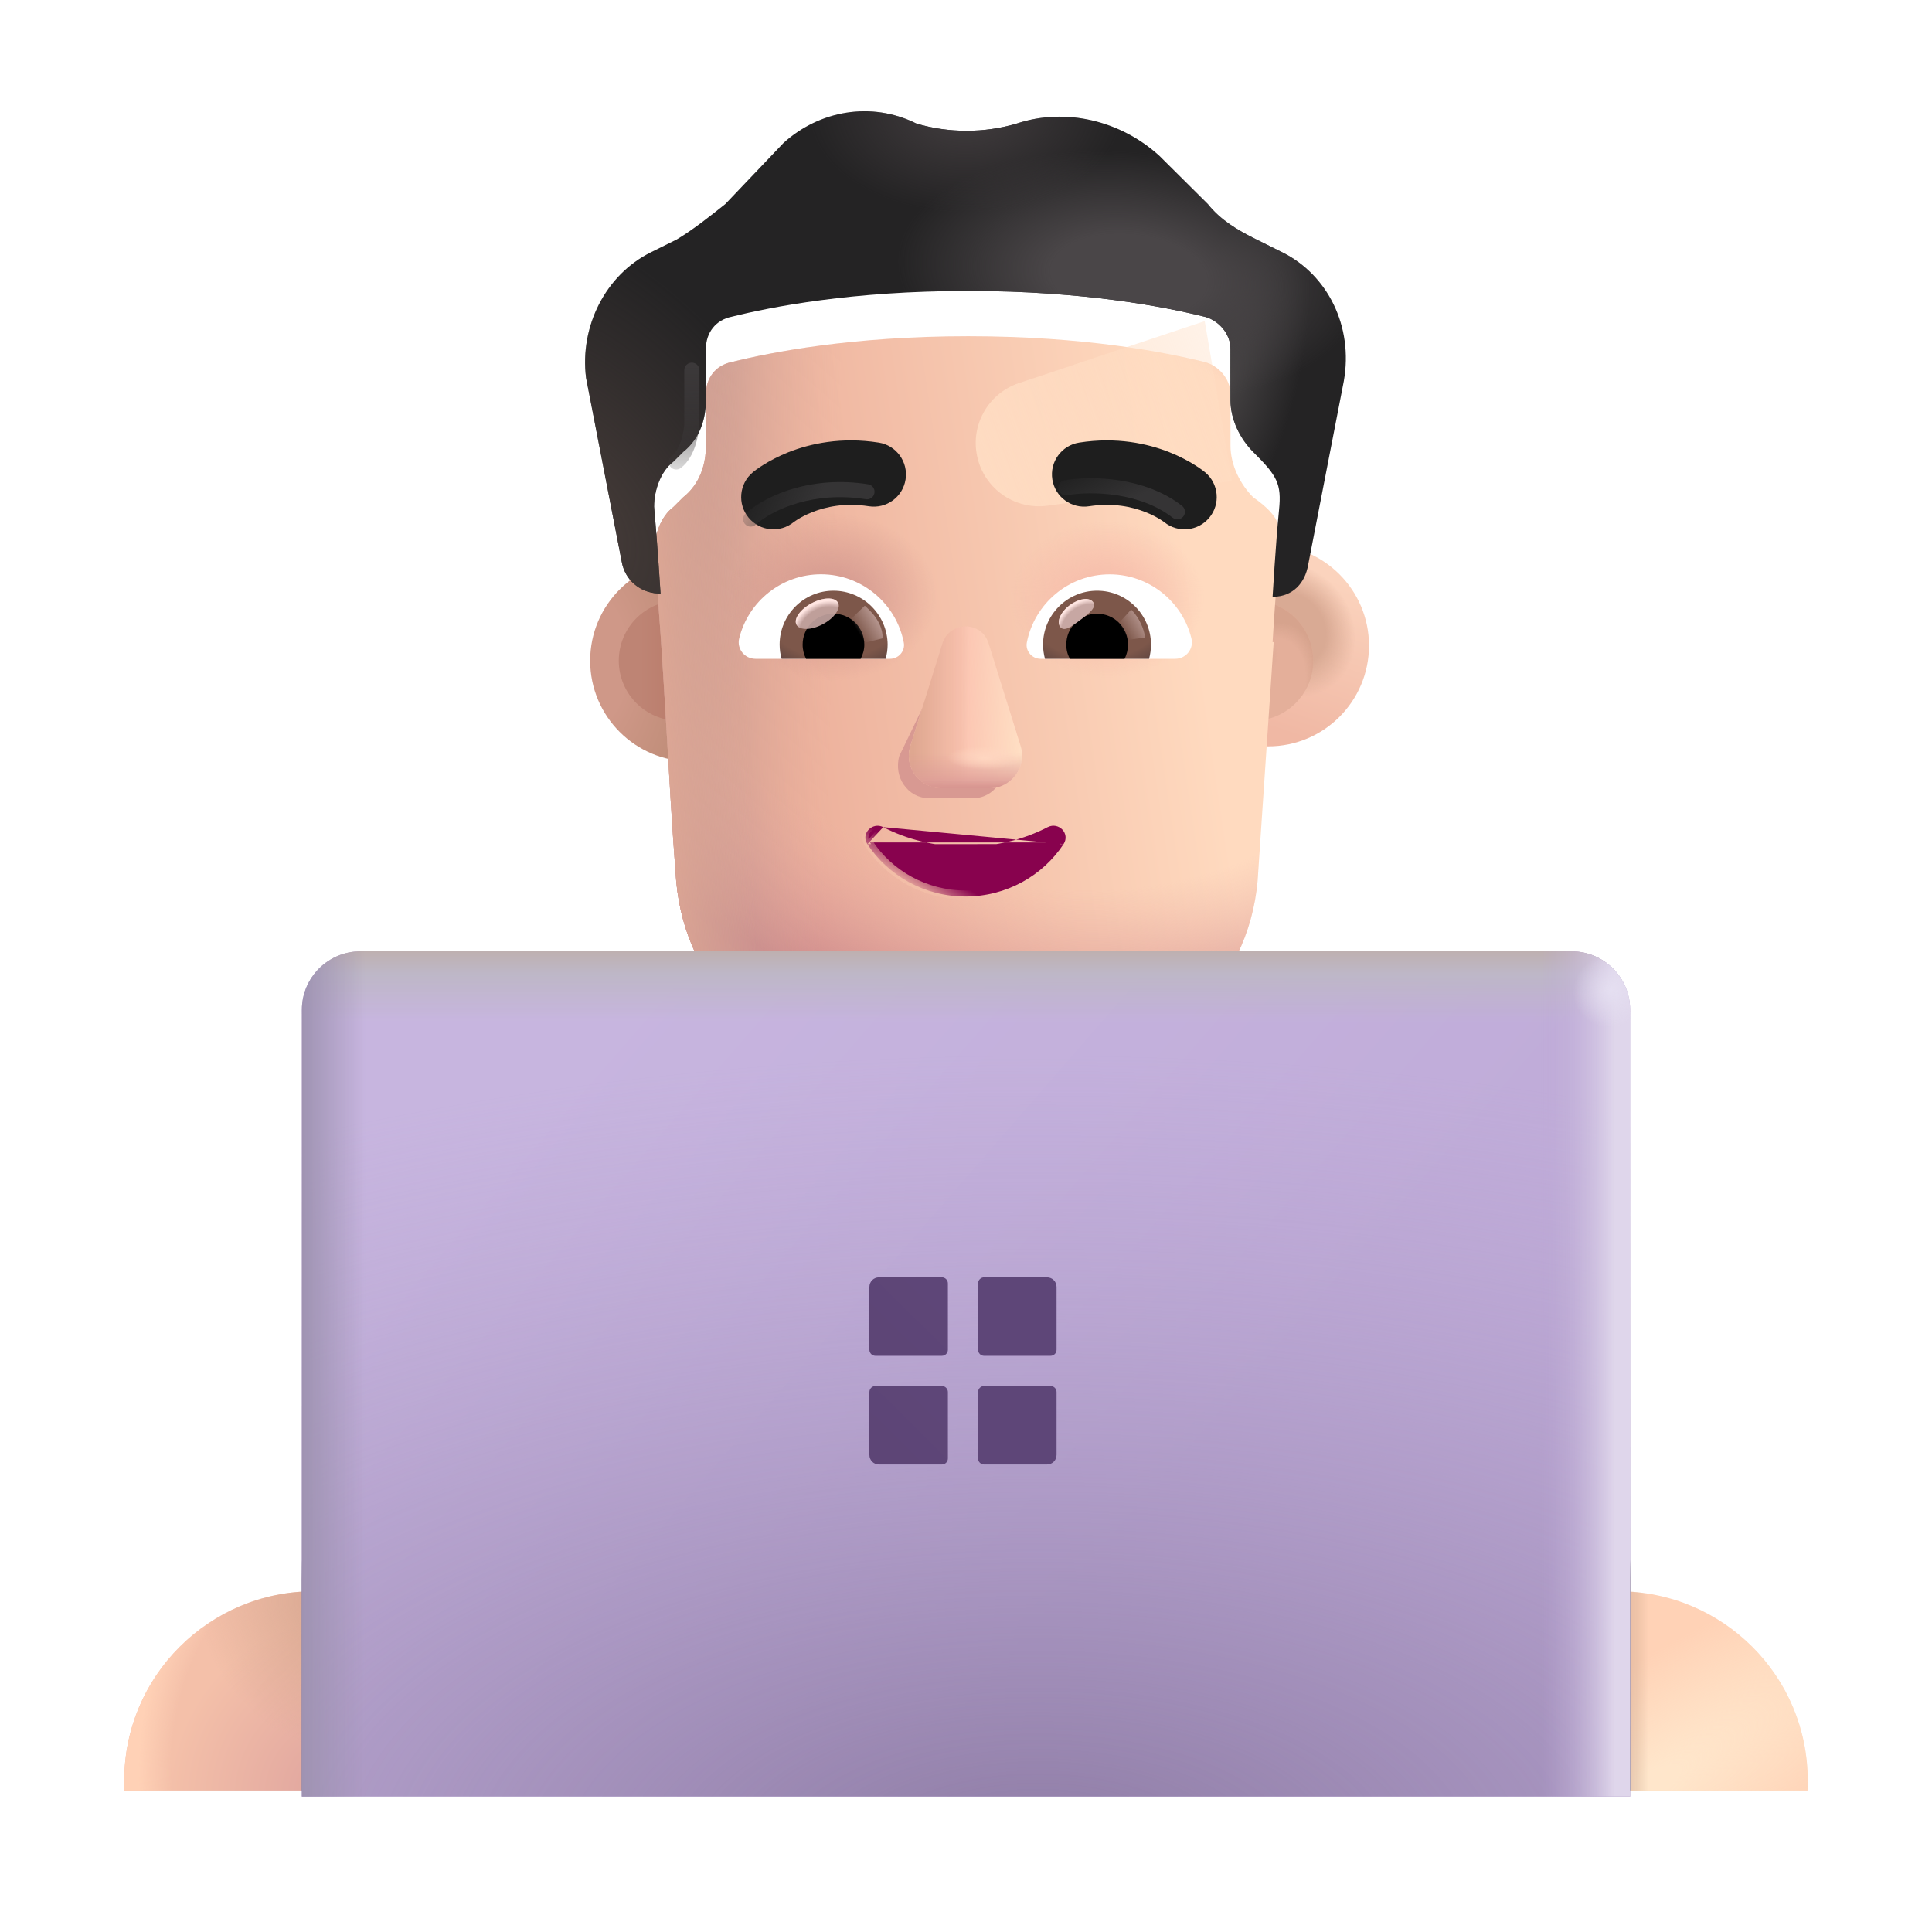 <svg width="32" height="32" viewBox="0 0 32 32" fill="none" xmlns="http://www.w3.org/2000/svg">
<path d="M8.329 29.657C8.332 29.603 8.333 29.549 8.333 29.494C8.333 27.762 6.928 26.357 5.195 26.357C3.462 26.357 2.058 27.762 2.058 29.494C2.058 29.549 2.059 29.603 2.062 29.657H8.329Z" fill="url(#paint0_radial_4002_2253)"/>
<path d="M8.329 29.657C8.332 29.603 8.333 29.549 8.333 29.494C8.333 27.762 6.928 26.357 5.195 26.357C3.462 26.357 2.058 27.762 2.058 29.494C2.058 29.549 2.059 29.603 2.062 29.657H8.329Z" fill="url(#paint1_radial_4002_2253)"/>
<path d="M8.329 29.657C8.332 29.603 8.333 29.549 8.333 29.494C8.333 27.762 6.928 26.357 5.195 26.357C3.462 26.357 2.058 27.762 2.058 29.494C2.058 29.549 2.059 29.603 2.062 29.657H8.329Z" fill="url(#paint2_radial_4002_2253)"/>
<path d="M29.938 29.657C29.941 29.603 29.942 29.549 29.942 29.494C29.942 27.762 28.538 26.357 26.805 26.357C25.072 26.357 23.667 27.762 23.667 29.494C23.667 29.549 23.669 29.603 23.671 29.657H29.938Z" fill="#FFD2B6"/>
<path d="M29.938 29.657C29.941 29.603 29.942 29.549 29.942 29.494C29.942 27.762 28.538 26.357 26.805 26.357C25.072 26.357 23.667 27.762 23.667 29.494C23.667 29.549 23.669 29.603 23.671 29.657H29.938Z" fill="url(#paint3_radial_4002_2253)"/>
<path d="M29.938 29.657C29.941 29.603 29.942 29.549 29.942 29.494C29.942 27.762 28.538 26.357 26.805 26.357C25.072 26.357 23.667 27.762 23.667 29.494C23.667 29.549 23.669 29.603 23.671 29.657H29.938Z" fill="url(#paint4_linear_4002_2253)"/>
<path d="M16 15.157C9.93 15.157 5 20.077 5 26.157V29.657H27V26.157C27 20.077 22.07 15.157 16 15.157Z" fill="url(#paint5_linear_4002_2253)"/>
<path d="M8.98 17.657C6.54 19.687 5 22.747 5.01 26.157L5.03 29.657L9.03 29.637L8.98 17.657Z" fill="url(#paint6_linear_4002_2253)"/>
<path d="M23 17.667V29.647H27V26.147C27 22.737 25.44 19.687 23 17.667Z" fill="url(#paint7_linear_4002_2253)"/>
<g filter="url(#filter0_i_4002_2253)">
<circle cx="11.244" cy="10.943" r="1.669" fill="url(#paint8_radial_4002_2253)"/>
</g>
<g filter="url(#filter1_f_4002_2253)">
<circle cx="11.244" cy="10.943" r="0.995" fill="url(#paint9_linear_4002_2253)"/>
</g>
<g filter="url(#filter2_i_4002_2253)">
<circle cx="20.756" cy="10.943" r="1.669" fill="url(#paint10_linear_4002_2253)"/>
<circle cx="20.756" cy="10.943" r="1.669" fill="url(#paint11_radial_4002_2253)"/>
</g>
<g filter="url(#filter3_f_4002_2253)">
<circle cx="20.756" cy="10.943" r="0.995" fill="#E4AF9A"/>
<circle cx="20.756" cy="10.943" r="0.995" fill="url(#paint12_radial_4002_2253)"/>
<circle cx="20.756" cy="10.943" r="0.995" fill="url(#paint13_radial_4002_2253)"/>
</g>
<g filter="url(#filter4_i_4002_2253)">
<path d="M10.834 8.892C10.834 8.626 10.941 8.306 11.155 8.146L11.316 7.986C11.585 7.772 11.692 7.452 11.692 7.132V6.279C11.692 6.012 11.853 5.799 12.121 5.746C12.764 5.586 14.105 5.319 16.036 5.319C17.967 5.319 19.308 5.586 19.952 5.746C20.166 5.799 20.381 6.012 20.381 6.279V7.132C20.381 7.452 20.542 7.772 20.756 7.986C21.258 8.337 21.227 8.531 21.185 8.945C21.132 9.479 21.078 10.385 21.078 10.385C21.084 10.385 21.09 10.385 21.096 10.385L20.83 14.343C20.67 16.113 19.279 17.346 17.62 17.346H14.41C12.698 17.346 11.36 16.113 11.2 14.343C11.06 12.527 10.999 10.705 10.834 8.892Z" fill="url(#paint14_linear_4002_2253)"/>
<path d="M10.834 8.892C10.834 8.626 10.941 8.306 11.155 8.146L11.316 7.986C11.585 7.772 11.692 7.452 11.692 7.132V6.279C11.692 6.012 11.853 5.799 12.121 5.746C12.764 5.586 14.105 5.319 16.036 5.319C17.967 5.319 19.308 5.586 19.952 5.746C20.166 5.799 20.381 6.012 20.381 6.279V7.132C20.381 7.452 20.542 7.772 20.756 7.986C21.258 8.337 21.227 8.531 21.185 8.945C21.132 9.479 21.078 10.385 21.078 10.385C21.084 10.385 21.09 10.385 21.096 10.385L20.83 14.343C20.67 16.113 19.279 17.346 17.62 17.346H14.41C12.698 17.346 11.36 16.113 11.2 14.343C11.06 12.527 10.999 10.705 10.834 8.892Z" fill="url(#paint15_radial_4002_2253)"/>
<path d="M10.834 8.892C10.834 8.626 10.941 8.306 11.155 8.146L11.316 7.986C11.585 7.772 11.692 7.452 11.692 7.132V6.279C11.692 6.012 11.853 5.799 12.121 5.746C12.764 5.586 14.105 5.319 16.036 5.319C17.967 5.319 19.308 5.586 19.952 5.746C20.166 5.799 20.381 6.012 20.381 6.279V7.132C20.381 7.452 20.542 7.772 20.756 7.986C21.258 8.337 21.227 8.531 21.185 8.945C21.132 9.479 21.078 10.385 21.078 10.385C21.084 10.385 21.09 10.385 21.096 10.385L20.83 14.343C20.67 16.113 19.279 17.346 17.62 17.346H14.41C12.698 17.346 11.36 16.113 11.2 14.343C11.06 12.527 10.999 10.705 10.834 8.892Z" fill="url(#paint16_linear_4002_2253)"/>
<path d="M10.834 8.892C10.834 8.626 10.941 8.306 11.155 8.146L11.316 7.986C11.585 7.772 11.692 7.452 11.692 7.132V6.279C11.692 6.012 11.853 5.799 12.121 5.746C12.764 5.586 14.105 5.319 16.036 5.319C17.967 5.319 19.308 5.586 19.952 5.746C20.166 5.799 20.381 6.012 20.381 6.279V7.132C20.381 7.452 20.542 7.772 20.756 7.986C21.258 8.337 21.227 8.531 21.185 8.945C21.132 9.479 21.078 10.385 21.078 10.385C21.084 10.385 21.09 10.385 21.096 10.385L20.83 14.343C20.67 16.113 19.279 17.346 17.62 17.346H14.41C12.698 17.346 11.36 16.113 11.2 14.343C11.06 12.527 10.999 10.705 10.834 8.892Z" fill="url(#paint17_linear_4002_2253)"/>
<path d="M10.834 8.892C10.834 8.626 10.941 8.306 11.155 8.146L11.316 7.986C11.585 7.772 11.692 7.452 11.692 7.132V6.279C11.692 6.012 11.853 5.799 12.121 5.746C12.764 5.586 14.105 5.319 16.036 5.319C17.967 5.319 19.308 5.586 19.952 5.746C20.166 5.799 20.381 6.012 20.381 6.279V7.132C20.381 7.452 20.542 7.772 20.756 7.986C21.258 8.337 21.227 8.531 21.185 8.945C21.132 9.479 21.078 10.385 21.078 10.385C21.084 10.385 21.09 10.385 21.096 10.385L20.83 14.343C20.67 16.113 19.279 17.346 17.62 17.346H14.41C12.698 17.346 11.36 16.113 11.2 14.343C11.06 12.527 10.999 10.705 10.834 8.892Z" fill="url(#paint18_radial_4002_2253)"/>
<path d="M10.834 8.892C10.834 8.626 10.941 8.306 11.155 8.146L11.316 7.986C11.585 7.772 11.692 7.452 11.692 7.132V6.279C11.692 6.012 11.853 5.799 12.121 5.746C12.764 5.586 14.105 5.319 16.036 5.319C17.967 5.319 19.308 5.586 19.952 5.746C20.166 5.799 20.381 6.012 20.381 6.279V7.132C20.381 7.452 20.542 7.772 20.756 7.986C21.258 8.337 21.227 8.531 21.185 8.945C21.132 9.479 21.078 10.385 21.078 10.385C21.084 10.385 21.09 10.385 21.096 10.385L20.83 14.343C20.67 16.113 19.279 17.346 17.62 17.346H14.41C12.698 17.346 11.36 16.113 11.2 14.343C11.06 12.527 10.999 10.705 10.834 8.892Z" fill="url(#paint19_radial_4002_2253)"/>
</g>
<g filter="url(#filter5_f_4002_2253)">
<path d="M19.954 5.319L16.877 6.345C16.353 6.52 16.055 7.071 16.196 7.605C16.331 8.116 16.824 8.446 17.347 8.376L20.407 7.967L19.954 5.319Z" fill="url(#paint20_linear_4002_2253)"/>
</g>
<g filter="url(#filter6_i_4002_2253)">
<path d="M20.81 4.466L21.239 4.679C21.99 5.052 22.419 5.906 22.258 6.812L21.668 9.852C21.615 10.166 21.408 10.377 21.096 10.385C21.09 10.385 21.084 10.385 21.078 10.385C21.078 10.385 21.131 9.479 21.185 8.945C21.229 8.512 21.153 8.38 20.756 7.986C20.542 7.772 20.381 7.452 20.381 7.132V6.279C20.381 6.012 20.166 5.799 19.952 5.746C19.308 5.586 17.967 5.319 16.036 5.319C14.105 5.319 12.764 5.586 12.121 5.746C11.853 5.799 11.692 6.012 11.692 6.279V7.132C11.692 7.452 11.585 7.772 11.316 7.986L11.155 8.146C10.941 8.306 10.834 8.626 10.834 8.892C10.887 9.479 10.941 10.332 10.941 10.332C10.924 10.332 10.908 10.332 10.892 10.33C10.592 10.31 10.348 10.102 10.297 9.799L9.707 6.759C9.6 5.906 10.029 5.052 10.78 4.679L11.209 4.466C11.477 4.306 11.745 4.093 12.014 3.879L12.979 2.866C13.569 2.333 14.427 2.173 15.178 2.546C15.714 2.706 16.304 2.706 16.841 2.546C17.645 2.279 18.557 2.493 19.201 3.079L20.005 3.879C20.22 4.146 20.488 4.306 20.81 4.466Z" fill="#242324"/>
<path d="M20.81 4.466L21.239 4.679C21.99 5.052 22.419 5.906 22.258 6.812L21.668 9.852C21.615 10.166 21.408 10.377 21.096 10.385C21.09 10.385 21.084 10.385 21.078 10.385C21.078 10.385 21.131 9.479 21.185 8.945C21.229 8.512 21.153 8.38 20.756 7.986C20.542 7.772 20.381 7.452 20.381 7.132V6.279C20.381 6.012 20.166 5.799 19.952 5.746C19.308 5.586 17.967 5.319 16.036 5.319C14.105 5.319 12.764 5.586 12.121 5.746C11.853 5.799 11.692 6.012 11.692 6.279V7.132C11.692 7.452 11.585 7.772 11.316 7.986L11.155 8.146C10.941 8.306 10.834 8.626 10.834 8.892C10.887 9.479 10.941 10.332 10.941 10.332C10.924 10.332 10.908 10.332 10.892 10.33C10.592 10.31 10.348 10.102 10.297 9.799L9.707 6.759C9.6 5.906 10.029 5.052 10.78 4.679L11.209 4.466C11.477 4.306 11.745 4.093 12.014 3.879L12.979 2.866C13.569 2.333 14.427 2.173 15.178 2.546C15.714 2.706 16.304 2.706 16.841 2.546C17.645 2.279 18.557 2.493 19.201 3.079L20.005 3.879C20.22 4.146 20.488 4.306 20.81 4.466Z" fill="url(#paint21_radial_4002_2253)"/>
<path d="M20.81 4.466L21.239 4.679C21.99 5.052 22.419 5.906 22.258 6.812L21.668 9.852C21.615 10.166 21.408 10.377 21.096 10.385C21.09 10.385 21.084 10.385 21.078 10.385C21.078 10.385 21.131 9.479 21.185 8.945C21.229 8.512 21.153 8.38 20.756 7.986C20.542 7.772 20.381 7.452 20.381 7.132V6.279C20.381 6.012 20.166 5.799 19.952 5.746C19.308 5.586 17.967 5.319 16.036 5.319C14.105 5.319 12.764 5.586 12.121 5.746C11.853 5.799 11.692 6.012 11.692 6.279V7.132C11.692 7.452 11.585 7.772 11.316 7.986L11.155 8.146C10.941 8.306 10.834 8.626 10.834 8.892C10.887 9.479 10.941 10.332 10.941 10.332C10.924 10.332 10.908 10.332 10.892 10.33C10.592 10.31 10.348 10.102 10.297 9.799L9.707 6.759C9.6 5.906 10.029 5.052 10.78 4.679L11.209 4.466C11.477 4.306 11.745 4.093 12.014 3.879L12.979 2.866C13.569 2.333 14.427 2.173 15.178 2.546C15.714 2.706 16.304 2.706 16.841 2.546C17.645 2.279 18.557 2.493 19.201 3.079L20.005 3.879C20.22 4.146 20.488 4.306 20.81 4.466Z" fill="url(#paint22_radial_4002_2253)"/>
<path d="M20.81 4.466L21.239 4.679C21.99 5.052 22.419 5.906 22.258 6.812L21.668 9.852C21.615 10.166 21.408 10.377 21.096 10.385C21.09 10.385 21.084 10.385 21.078 10.385C21.078 10.385 21.131 9.479 21.185 8.945C21.229 8.512 21.153 8.38 20.756 7.986C20.542 7.772 20.381 7.452 20.381 7.132V6.279C20.381 6.012 20.166 5.799 19.952 5.746C19.308 5.586 17.967 5.319 16.036 5.319C14.105 5.319 12.764 5.586 12.121 5.746C11.853 5.799 11.692 6.012 11.692 6.279V7.132C11.692 7.452 11.585 7.772 11.316 7.986L11.155 8.146C10.941 8.306 10.834 8.626 10.834 8.892C10.887 9.479 10.941 10.332 10.941 10.332C10.924 10.332 10.908 10.332 10.892 10.33C10.592 10.31 10.348 10.102 10.297 9.799L9.707 6.759C9.6 5.906 10.029 5.052 10.78 4.679L11.209 4.466C11.477 4.306 11.745 4.093 12.014 3.879L12.979 2.866C13.569 2.333 14.427 2.173 15.178 2.546C15.714 2.706 16.304 2.706 16.841 2.546C17.645 2.279 18.557 2.493 19.201 3.079L20.005 3.879C20.22 4.146 20.488 4.306 20.81 4.466Z" fill="url(#paint23_radial_4002_2253)"/>
<path d="M20.81 4.466L21.239 4.679C21.99 5.052 22.419 5.906 22.258 6.812L21.668 9.852C21.615 10.166 21.408 10.377 21.096 10.385C21.09 10.385 21.084 10.385 21.078 10.385C21.078 10.385 21.131 9.479 21.185 8.945C21.229 8.512 21.153 8.38 20.756 7.986C20.542 7.772 20.381 7.452 20.381 7.132V6.279C20.381 6.012 20.166 5.799 19.952 5.746C19.308 5.586 17.967 5.319 16.036 5.319C14.105 5.319 12.764 5.586 12.121 5.746C11.853 5.799 11.692 6.012 11.692 6.279V7.132C11.692 7.452 11.585 7.772 11.316 7.986L11.155 8.146C10.941 8.306 10.834 8.626 10.834 8.892C10.887 9.479 10.941 10.332 10.941 10.332C10.924 10.332 10.908 10.332 10.892 10.33C10.592 10.31 10.348 10.102 10.297 9.799L9.707 6.759C9.6 5.906 10.029 5.052 10.78 4.679L11.209 4.466C11.477 4.306 11.745 4.093 12.014 3.879L12.979 2.866C13.569 2.333 14.427 2.173 15.178 2.546C15.714 2.706 16.304 2.706 16.841 2.546C17.645 2.279 18.557 2.493 19.201 3.079L20.005 3.879C20.22 4.146 20.488 4.306 20.81 4.466Z" fill="url(#paint24_radial_4002_2253)"/>
</g>
<g filter="url(#filter7_f_4002_2253)">
<path d="M15.716 10.821L14.896 12.52C14.794 12.87 15.038 13.22 15.384 13.22H16.121C16.467 13.22 16.711 12.865 16.609 12.52L16.111 10.821C16.004 10.444 15.828 10.444 15.716 10.821Z" fill="#D89992"/>
</g>
<g filter="url(#filter8_f_4002_2253)">
<path d="M15.609 10.658L15.078 12.357C14.969 12.707 15.23 13.056 15.598 13.056H16.384C16.753 13.056 17.013 12.701 16.905 12.357L16.374 10.658C16.26 10.281 15.728 10.281 15.609 10.658Z" fill="#FBC4B1"/>
<path d="M15.609 10.658L15.078 12.357C14.969 12.707 15.23 13.056 15.598 13.056H16.384C16.753 13.056 17.013 12.701 16.905 12.357L16.374 10.658C16.26 10.281 15.728 10.281 15.609 10.658Z" fill="url(#paint25_linear_4002_2253)"/>
<path d="M15.609 10.658L15.078 12.357C14.969 12.707 15.23 13.056 15.598 13.056H16.384C16.753 13.056 17.013 12.701 16.905 12.357L16.374 10.658C16.26 10.281 15.728 10.281 15.609 10.658Z" fill="url(#paint26_linear_4002_2253)"/>
<path d="M15.609 10.658L15.078 12.357C14.969 12.707 15.23 13.056 15.598 13.056H16.384C16.753 13.056 17.013 12.701 16.905 12.357L16.374 10.658C16.26 10.281 15.728 10.281 15.609 10.658Z" fill="url(#paint27_linear_4002_2253)"/>
<path d="M15.609 10.658L15.078 12.357C14.969 12.707 15.23 13.056 15.598 13.056H16.384C16.753 13.056 17.013 12.701 16.905 12.357L16.374 10.658C16.26 10.281 15.728 10.281 15.609 10.658Z" fill="url(#paint28_radial_4002_2253)"/>
</g>
<path d="M15.609 10.658L15.078 12.357C14.969 12.707 15.23 13.056 15.598 13.056H16.384C16.753 13.056 17.013 12.701 16.905 12.357L16.374 10.658C16.26 10.281 15.728 10.281 15.609 10.658Z" fill="url(#paint29_linear_4002_2253)"/>
<path d="M14.629 13.7L14.629 13.7C15.023 13.905 15.492 14.023 15.991 14.023C16.496 14.023 16.96 13.905 17.353 13.7L17.354 13.7L17.354 13.7C17.444 13.654 17.538 13.681 17.595 13.74C17.652 13.799 17.673 13.895 17.616 13.981M14.629 13.7L17.574 13.954M14.629 13.7L14.629 13.7C14.538 13.654 14.444 13.683 14.387 13.742C14.331 13.801 14.309 13.897 14.367 13.982M14.629 13.7L14.409 13.954M17.616 13.981C17.616 13.981 17.616 13.981 17.616 13.981L17.574 13.954M17.616 13.981C17.616 13.981 17.616 13.981 17.616 13.981L17.574 13.954M17.616 13.981C17.272 14.502 16.673 14.849 15.991 14.849C15.31 14.849 14.711 14.502 14.367 13.982M17.574 13.954C17.239 14.461 16.656 14.799 15.991 14.799C15.327 14.799 14.743 14.461 14.409 13.954M14.367 13.982C14.367 13.982 14.367 13.982 14.367 13.982L14.409 13.954M14.367 13.982C14.367 13.981 14.367 13.981 14.367 13.981L14.409 13.954" fill="#88024E" stroke="url(#paint30_linear_4002_2253)" stroke-width="0.1"/>
<g filter="url(#filter9_i_4002_2253)">
<path d="M19.711 8.223L19.709 8.222L19.707 8.221L19.703 8.217L19.691 8.208C19.682 8.2 19.67 8.191 19.655 8.18C19.626 8.159 19.586 8.131 19.536 8.1C19.437 8.038 19.295 7.96 19.116 7.889C18.758 7.748 18.245 7.633 17.624 7.731C17.333 7.777 17.134 8.05 17.18 8.342C17.226 8.633 17.499 8.831 17.79 8.785C18.188 8.723 18.507 8.796 18.724 8.882C18.834 8.925 18.917 8.972 18.97 9.005C18.996 9.021 19.014 9.034 19.024 9.041C19.028 9.044 19.031 9.047 19.032 9.047C19.259 9.232 19.592 9.2 19.779 8.975C19.968 8.749 19.937 8.412 19.711 8.223Z" fill="#1E1E1E"/>
</g>
<g filter="url(#filter10_i_4002_2253)">
<path d="M12.218 8.224L12.219 8.223L12.22 8.222L12.221 8.221L12.226 8.217L12.238 8.208C12.247 8.2 12.259 8.191 12.274 8.18C12.303 8.159 12.343 8.131 12.393 8.1C12.492 8.038 12.634 7.96 12.812 7.889C13.171 7.748 13.684 7.633 14.305 7.731C14.596 7.777 14.795 8.05 14.749 8.342C14.703 8.633 14.43 8.831 14.139 8.785C13.741 8.723 13.422 8.796 13.205 8.882C13.095 8.925 13.012 8.972 12.959 9.005C12.933 9.021 12.915 9.034 12.905 9.041C12.9 9.044 12.898 9.047 12.897 9.047C12.67 9.232 12.337 9.2 12.15 8.975C11.961 8.749 11.992 8.412 12.218 8.224Z" fill="#1E1E1E"/>
</g>
<path d="M18.379 9.513C19.032 9.513 19.583 9.963 19.733 10.571C19.778 10.745 19.644 10.912 19.466 10.912H17.235C17.093 10.912 16.98 10.782 17.008 10.64C17.134 9.999 17.698 9.513 18.379 9.513Z" fill="white"/>
<path d="M18.172 9.784C18.667 9.784 19.064 10.186 19.064 10.677C19.064 10.758 19.052 10.839 19.032 10.912H17.308C17.288 10.835 17.276 10.758 17.276 10.677C17.276 10.186 17.677 9.784 18.172 9.784Z" fill="url(#paint31_radial_4002_2253)"/>
<path d="M17.661 10.677C17.661 10.393 17.888 10.165 18.172 10.165C18.456 10.165 18.683 10.393 18.683 10.677C18.683 10.762 18.663 10.843 18.626 10.912H17.722C17.681 10.843 17.661 10.762 17.661 10.677Z" fill="black"/>
<g filter="url(#filter11_f_4002_2253)">
<path d="M18.106 9.973C18.17 10.058 18.037 10.162 17.886 10.274C17.735 10.387 17.623 10.467 17.559 10.382C17.496 10.297 17.567 10.136 17.718 10.024C17.869 9.911 18.043 9.888 18.106 9.973Z" fill="#C7A7A3"/>
<path d="M18.106 9.973C18.17 10.058 18.037 10.162 17.886 10.274C17.735 10.387 17.623 10.467 17.559 10.382C17.496 10.297 17.567 10.136 17.718 10.024C17.869 9.911 18.043 9.888 18.106 9.973Z" fill="url(#paint32_radial_4002_2253)"/>
</g>
<g filter="url(#filter12_f_4002_2253)">
<path d="M18.967 10.559C18.934 10.328 18.799 10.155 18.735 10.096L18.476 10.382L18.593 10.61L18.967 10.559Z" fill="url(#paint33_linear_4002_2253)"/>
</g>
<path d="M13.598 9.512C12.945 9.512 12.394 9.963 12.244 10.571C12.199 10.745 12.333 10.912 12.512 10.912H14.742C14.884 10.912 14.998 10.782 14.969 10.64C14.844 9.999 14.276 9.512 13.598 9.512Z" fill="white"/>
<path d="M13.805 9.784C13.311 9.784 12.913 10.186 12.913 10.676C12.913 10.758 12.925 10.839 12.946 10.912H14.669C14.69 10.835 14.702 10.758 14.702 10.676C14.698 10.186 14.3 9.784 13.805 9.784Z" fill="url(#paint34_radial_4002_2253)"/>
<path d="M14.316 10.677C14.316 10.393 14.089 10.165 13.805 10.165C13.521 10.165 13.294 10.393 13.294 10.677C13.294 10.762 13.315 10.843 13.351 10.912H14.255C14.292 10.843 14.316 10.762 14.316 10.677Z" fill="black"/>
<g filter="url(#filter13_f_4002_2253)">
<path d="M14.62 10.572C14.62 10.283 14.386 10.091 14.323 10.033L14.034 10.312L14.212 10.673L14.62 10.572Z" fill="url(#paint35_linear_4002_2253)"/>
</g>
<g filter="url(#filter14_f_4002_2253)">
<ellipse cx="13.536" cy="10.165" rx="0.389" ry="0.197" transform="rotate(-27.914 13.536 10.165)" fill="#C7A7A3" fill-opacity="0.9"/>
<ellipse cx="13.536" cy="10.165" rx="0.389" ry="0.197" transform="rotate(-27.914 13.536 10.165)" fill="url(#paint36_radial_4002_2253)"/>
</g>
<g filter="url(#filter15_f_4002_2253)">
<path d="M17.652 8.079C18.082 8.004 18.921 8.025 19.501 8.477" stroke="url(#paint37_linear_4002_2253)" stroke-width="0.25" stroke-linecap="round"/>
</g>
<g filter="url(#filter16_f_4002_2253)">
<path d="M12.433 8.597C12.76 8.308 13.474 8.004 14.36 8.145" stroke="url(#paint38_linear_4002_2253)" stroke-width="0.25" stroke-linecap="round"/>
</g>
<g filter="url(#filter17_f_4002_2253)">
<path d="M11.459 6.132V7.03C11.451 7.178 11.389 7.511 11.201 7.652" stroke="url(#paint39_linear_4002_2253)" stroke-width="0.25" stroke-linecap="round"/>
</g>
<g filter="url(#filter18_i_4002_2253)">
<path d="M26.03 15.657H5.97C5.44 15.657 5 16.087 5 16.627V29.657H27V16.627C27 16.087 26.56 15.657 26.03 15.657Z" fill="url(#paint40_linear_4002_2253)"/>
<path d="M26.03 15.657H5.97C5.44 15.657 5 16.087 5 16.627V29.657H27V16.627C27 16.087 26.56 15.657 26.03 15.657Z" fill="url(#paint41_radial_4002_2253)"/>
<path d="M26.03 15.657H5.97C5.44 15.657 5 16.087 5 16.627V29.657H27V16.627C27 16.087 26.56 15.657 26.03 15.657Z" fill="url(#paint42_linear_4002_2253)"/>
<path d="M26.03 15.657H5.97C5.44 15.657 5 16.087 5 16.627V29.657H27V16.627C27 16.087 26.56 15.657 26.03 15.657Z" fill="url(#paint43_linear_4002_2253)"/>
<path d="M26.03 15.657H5.97C5.44 15.657 5 16.087 5 16.627V29.657H27V16.627C27 16.087 26.56 15.657 26.03 15.657Z" fill="url(#paint44_linear_4002_2253)"/>
<path d="M26.03 15.657H5.97C5.44 15.657 5 16.087 5 16.627V29.657H27V16.627C27 16.087 26.56 15.657 26.03 15.657Z" fill="url(#paint45_radial_4002_2253)"/>
</g>
<g filter="url(#filter19_dii_4002_2253)">
<path d="M16.25 22.307C16.25 22.362 16.295 22.407 16.35 22.407H17.45C17.505 22.407 17.55 22.362 17.55 22.307V21.267C17.55 21.177 17.48 21.107 17.39 21.107H16.35C16.295 21.107 16.25 21.152 16.25 21.207V22.307Z" fill="#5E4678"/>
</g>
<g filter="url(#filter20_dii_4002_2253)">
<path d="M16.35 22.907C16.295 22.907 16.25 22.952 16.25 23.007V24.107C16.25 24.163 16.295 24.207 16.35 24.207H17.39C17.48 24.207 17.55 24.137 17.55 24.047V23.007C17.55 22.952 17.505 22.907 17.45 22.907H16.35Z" fill="#5E4678"/>
</g>
<g filter="url(#filter21_dii_4002_2253)">
<path d="M15.65 22.407C15.705 22.407 15.75 22.362 15.75 22.307V21.207C15.75 21.152 15.705 21.107 15.65 21.107H14.61C14.52 21.107 14.45 21.177 14.45 21.267V22.307C14.45 22.362 14.495 22.407 14.55 22.407H15.65Z" fill="url(#paint46_linear_4002_2253)"/>
</g>
<g filter="url(#filter22_dii_4002_2253)">
<path d="M15.75 23.007C15.75 22.952 15.705 22.907 15.65 22.907H14.55C14.495 22.907 14.45 22.952 14.45 23.007V24.047C14.45 24.137 14.52 24.207 14.61 24.207H15.65C15.705 24.207 15.75 24.163 15.75 24.107V23.007Z" fill="url(#paint47_linear_4002_2253)"/>
</g>
<defs>
<filter id="filter0_i_4002_2253" x="9.575" y="9.274" width="3.539" height="3.339" filterUnits="userSpaceOnUse" color-interpolation-filters="sRGB">
<feFlood flood-opacity="0" result="BackgroundImageFix"/>
<feBlend mode="normal" in="SourceGraphic" in2="BackgroundImageFix" result="shape"/>
<feColorMatrix in="SourceAlpha" type="matrix" values="0 0 0 0 0 0 0 0 0 0 0 0 0 0 0 0 0 0 127 0" result="hardAlpha"/>
<feOffset dx="0.2"/>
<feGaussianBlur stdDeviation="0.15"/>
<feComposite in2="hardAlpha" operator="arithmetic" k2="-1" k3="1"/>
<feColorMatrix type="matrix" values="0 0 0 0 0.918 0 0 0 0 0.694 0 0 0 0 0.608 0 0 0 1 0"/>
<feBlend mode="normal" in2="shape" result="effect1_innerShadow_4002_2253"/>
</filter>
<filter id="filter1_f_4002_2253" x="9.749" y="9.448" width="2.99" height="2.99" filterUnits="userSpaceOnUse" color-interpolation-filters="sRGB">
<feFlood flood-opacity="0" result="BackgroundImageFix"/>
<feBlend mode="normal" in="SourceGraphic" in2="BackgroundImageFix" result="shape"/>
<feGaussianBlur stdDeviation="0.25" result="effect1_foregroundBlur_4002_2253"/>
</filter>
<filter id="filter2_i_4002_2253" x="19.087" y="9.024" width="3.589" height="3.589" filterUnits="userSpaceOnUse" color-interpolation-filters="sRGB">
<feFlood flood-opacity="0" result="BackgroundImageFix"/>
<feBlend mode="normal" in="SourceGraphic" in2="BackgroundImageFix" result="shape"/>
<feColorMatrix in="SourceAlpha" type="matrix" values="0 0 0 0 0 0 0 0 0 0 0 0 0 0 0 0 0 0 127 0" result="hardAlpha"/>
<feOffset dx="0.25" dy="-0.25"/>
<feGaussianBlur stdDeviation="0.25"/>
<feComposite in2="hardAlpha" operator="arithmetic" k2="-1" k3="1"/>
<feColorMatrix type="matrix" values="0 0 0 0 0.843 0 0 0 0 0.624 0 0 0 0 0.58 0 0 0 1 0"/>
<feBlend mode="normal" in2="shape" result="effect1_innerShadow_4002_2253"/>
</filter>
<filter id="filter3_f_4002_2253" x="19.261" y="9.448" width="2.99" height="2.99" filterUnits="userSpaceOnUse" color-interpolation-filters="sRGB">
<feFlood flood-opacity="0" result="BackgroundImageFix"/>
<feBlend mode="normal" in="SourceGraphic" in2="BackgroundImageFix" result="shape"/>
<feGaussianBlur stdDeviation="0.25" result="effect1_foregroundBlur_4002_2253"/>
</filter>
<filter id="filter4_i_4002_2253" x="10.834" y="5.319" width="10.373" height="12.277" filterUnits="userSpaceOnUse" color-interpolation-filters="sRGB">
<feFlood flood-opacity="0" result="BackgroundImageFix"/>
<feBlend mode="normal" in="SourceGraphic" in2="BackgroundImageFix" result="shape"/>
<feColorMatrix in="SourceAlpha" type="matrix" values="0 0 0 0 0 0 0 0 0 0 0 0 0 0 0 0 0 0 127 0" result="hardAlpha"/>
<feOffset dy="0.25"/>
<feGaussianBlur stdDeviation="0.375"/>
<feComposite in2="hardAlpha" operator="arithmetic" k2="-1" k3="1"/>
<feColorMatrix type="matrix" values="0 0 0 0 0.82 0 0 0 0 0.616 0 0 0 0 0.51 0 0 0 1 0"/>
<feBlend mode="normal" in2="shape" result="effect1_innerShadow_4002_2253"/>
</filter>
<filter id="filter5_f_4002_2253" x="14.161" y="3.319" width="8.246" height="7.066" filterUnits="userSpaceOnUse" color-interpolation-filters="sRGB">
<feFlood flood-opacity="0" result="BackgroundImageFix"/>
<feBlend mode="normal" in="SourceGraphic" in2="BackgroundImageFix" result="shape"/>
<feGaussianBlur stdDeviation="1" result="effect1_foregroundBlur_4002_2253"/>
</filter>
<filter id="filter6_i_4002_2253" x="9.691" y="1.843" width="12.601" height="8.543" filterUnits="userSpaceOnUse" color-interpolation-filters="sRGB">
<feFlood flood-opacity="0" result="BackgroundImageFix"/>
<feBlend mode="normal" in="SourceGraphic" in2="BackgroundImageFix" result="shape"/>
<feColorMatrix in="SourceAlpha" type="matrix" values="0 0 0 0 0 0 0 0 0 0 0 0 0 0 0 0 0 0 127 0" result="hardAlpha"/>
<feOffset dy="-0.5"/>
<feGaussianBlur stdDeviation="0.375"/>
<feComposite in2="hardAlpha" operator="arithmetic" k2="-1" k3="1"/>
<feColorMatrix type="matrix" values="0 0 0 0 0.039 0 0 0 0 0.008 0 0 0 0 0.02 0 0 0 1 0"/>
<feBlend mode="normal" in2="shape" result="effect1_innerShadow_4002_2253"/>
</filter>
<filter id="filter7_f_4002_2253" x="14.123" y="9.789" width="3.26" height="4.181" filterUnits="userSpaceOnUse" color-interpolation-filters="sRGB">
<feFlood flood-opacity="0" result="BackgroundImageFix"/>
<feBlend mode="normal" in="SourceGraphic" in2="BackgroundImageFix" result="shape"/>
<feGaussianBlur stdDeviation="0.375" result="effect1_foregroundBlur_4002_2253"/>
</filter>
<filter id="filter8_f_4002_2253" x="14.803" y="10.126" width="2.377" height="3.181" filterUnits="userSpaceOnUse" color-interpolation-filters="sRGB">
<feFlood flood-opacity="0" result="BackgroundImageFix"/>
<feBlend mode="normal" in="SourceGraphic" in2="BackgroundImageFix" result="shape"/>
<feGaussianBlur stdDeviation="0.125" result="effect1_foregroundBlur_4002_2253"/>
</filter>
<filter id="filter9_i_4002_2253" x="17.173" y="7.295" width="2.979" height="1.873" filterUnits="userSpaceOnUse" color-interpolation-filters="sRGB">
<feFlood flood-opacity="0" result="BackgroundImageFix"/>
<feBlend mode="normal" in="SourceGraphic" in2="BackgroundImageFix" result="shape"/>
<feColorMatrix in="SourceAlpha" type="matrix" values="0 0 0 0 0 0 0 0 0 0 0 0 0 0 0 0 0 0 127 0" result="hardAlpha"/>
<feOffset dx="0.25" dy="-0.4"/>
<feGaussianBlur stdDeviation="0.3"/>
<feComposite in2="hardAlpha" operator="arithmetic" k2="-1" k3="1"/>
<feColorMatrix type="matrix" values="0 0 0 0 0.043 0 0 0 0 0.02 0 0 0 0 0.027 0 0 0 1 0"/>
<feBlend mode="normal" in2="shape" result="effect1_innerShadow_4002_2253"/>
</filter>
<filter id="filter10_i_4002_2253" x="12.026" y="7.295" width="2.98" height="1.873" filterUnits="userSpaceOnUse" color-interpolation-filters="sRGB">
<feFlood flood-opacity="0" result="BackgroundImageFix"/>
<feBlend mode="normal" in="SourceGraphic" in2="BackgroundImageFix" result="shape"/>
<feColorMatrix in="SourceAlpha" type="matrix" values="0 0 0 0 0 0 0 0 0 0 0 0 0 0 0 0 0 0 127 0" result="hardAlpha"/>
<feOffset dx="0.25" dy="-0.4"/>
<feGaussianBlur stdDeviation="0.3"/>
<feComposite in2="hardAlpha" operator="arithmetic" k2="-1" k3="1"/>
<feColorMatrix type="matrix" values="0 0 0 0 0.043 0 0 0 0 0.02 0 0 0 0 0.027 0 0 0 1 0"/>
<feBlend mode="normal" in2="shape" result="effect1_innerShadow_4002_2253"/>
</filter>
<filter id="filter11_f_4002_2253" x="17.436" y="9.822" width="0.787" height="0.696" filterUnits="userSpaceOnUse" color-interpolation-filters="sRGB">
<feFlood flood-opacity="0" result="BackgroundImageFix"/>
<feBlend mode="normal" in="SourceGraphic" in2="BackgroundImageFix" result="shape"/>
<feGaussianBlur stdDeviation="0.05" result="effect1_foregroundBlur_4002_2253"/>
</filter>
<filter id="filter12_f_4002_2253" x="18.276" y="9.896" width="0.891" height="0.913" filterUnits="userSpaceOnUse" color-interpolation-filters="sRGB">
<feFlood flood-opacity="0" result="BackgroundImageFix"/>
<feBlend mode="normal" in="SourceGraphic" in2="BackgroundImageFix" result="shape"/>
<feGaussianBlur stdDeviation="0.1" result="effect1_foregroundBlur_4002_2253"/>
</filter>
<filter id="filter13_f_4002_2253" x="13.834" y="9.833" width="0.986" height="1.04" filterUnits="userSpaceOnUse" color-interpolation-filters="sRGB">
<feFlood flood-opacity="0" result="BackgroundImageFix"/>
<feBlend mode="normal" in="SourceGraphic" in2="BackgroundImageFix" result="shape"/>
<feGaussianBlur stdDeviation="0.1" result="effect1_foregroundBlur_4002_2253"/>
</filter>
<filter id="filter14_f_4002_2253" x="13.08" y="9.813" width="0.913" height="0.704" filterUnits="userSpaceOnUse" color-interpolation-filters="sRGB">
<feFlood flood-opacity="0" result="BackgroundImageFix"/>
<feBlend mode="normal" in="SourceGraphic" in2="BackgroundImageFix" result="shape"/>
<feGaussianBlur stdDeviation="0.05" result="effect1_foregroundBlur_4002_2253"/>
</filter>
<filter id="filter15_f_4002_2253" x="17.027" y="7.421" width="3.099" height="1.681" filterUnits="userSpaceOnUse" color-interpolation-filters="sRGB">
<feFlood flood-opacity="0" result="BackgroundImageFix"/>
<feBlend mode="normal" in="SourceGraphic" in2="BackgroundImageFix" result="shape"/>
<feGaussianBlur stdDeviation="0.25" result="effect1_foregroundBlur_4002_2253"/>
</filter>
<filter id="filter16_f_4002_2253" x="11.808" y="7.484" width="3.177" height="1.738" filterUnits="userSpaceOnUse" color-interpolation-filters="sRGB">
<feFlood flood-opacity="0" result="BackgroundImageFix"/>
<feBlend mode="normal" in="SourceGraphic" in2="BackgroundImageFix" result="shape"/>
<feGaussianBlur stdDeviation="0.25" result="effect1_foregroundBlur_4002_2253"/>
</filter>
<filter id="filter17_f_4002_2253" x="10.826" y="5.757" width="1.008" height="2.269" filterUnits="userSpaceOnUse" color-interpolation-filters="sRGB">
<feFlood flood-opacity="0" result="BackgroundImageFix"/>
<feBlend mode="normal" in="SourceGraphic" in2="BackgroundImageFix" result="shape"/>
<feGaussianBlur stdDeviation="0.125" result="effect1_foregroundBlur_4002_2253"/>
</filter>
<filter id="filter18_i_4002_2253" x="5" y="15.657" width="22" height="14.1" filterUnits="userSpaceOnUse" color-interpolation-filters="sRGB">
<feFlood flood-opacity="0" result="BackgroundImageFix"/>
<feBlend mode="normal" in="SourceGraphic" in2="BackgroundImageFix" result="shape"/>
<feColorMatrix in="SourceAlpha" type="matrix" values="0 0 0 0 0 0 0 0 0 0 0 0 0 0 0 0 0 0 127 0" result="hardAlpha"/>
<feOffset dy="0.1"/>
<feGaussianBlur stdDeviation="0.25"/>
<feComposite in2="hardAlpha" operator="arithmetic" k2="-1" k3="1"/>
<feColorMatrix type="matrix" values="0 0 0 0 0.678 0 0 0 0 0.671 0 0 0 0 0.682 0 0 0 1 0"/>
<feBlend mode="normal" in2="shape" result="effect1_innerShadow_4002_2253"/>
</filter>
<filter id="filter19_dii_4002_2253" x="16.1" y="21.007" width="1.55" height="1.55" filterUnits="userSpaceOnUse" color-interpolation-filters="sRGB">
<feFlood flood-opacity="0" result="BackgroundImageFix"/>
<feColorMatrix in="SourceAlpha" type="matrix" values="0 0 0 0 0 0 0 0 0 0 0 0 0 0 0 0 0 0 127 0" result="hardAlpha"/>
<feOffset dx="-0.05" dy="0.05"/>
<feGaussianBlur stdDeviation="0.05"/>
<feComposite in2="hardAlpha" operator="out"/>
<feColorMatrix type="matrix" values="0 0 0 0 0.612 0 0 0 0 0.506 0 0 0 0 0.725 0 0 0 1 0"/>
<feBlend mode="normal" in2="BackgroundImageFix" result="effect1_dropShadow_4002_2253"/>
<feBlend mode="normal" in="SourceGraphic" in2="effect1_dropShadow_4002_2253" result="shape"/>
<feColorMatrix in="SourceAlpha" type="matrix" values="0 0 0 0 0 0 0 0 0 0 0 0 0 0 0 0 0 0 127 0" result="hardAlpha"/>
<feOffset dx="-0.1" dy="0.1"/>
<feGaussianBlur stdDeviation="0.05"/>
<feComposite in2="hardAlpha" operator="arithmetic" k2="-1" k3="1"/>
<feColorMatrix type="matrix" values="0 0 0 0 0.42 0 0 0 0 0.357 0 0 0 0 0.494 0 0 0 1 0"/>
<feBlend mode="normal" in2="shape" result="effect2_innerShadow_4002_2253"/>
<feColorMatrix in="SourceAlpha" type="matrix" values="0 0 0 0 0 0 0 0 0 0 0 0 0 0 0 0 0 0 127 0" result="hardAlpha"/>
<feOffset dx="0.1" dy="-0.1"/>
<feGaussianBlur stdDeviation="0.1"/>
<feComposite in2="hardAlpha" operator="arithmetic" k2="-1" k3="1"/>
<feColorMatrix type="matrix" values="0 0 0 0 0.314 0 0 0 0 0.239 0 0 0 0 0.404 0 0 0 1 0"/>
<feBlend mode="normal" in2="effect2_innerShadow_4002_2253" result="effect3_innerShadow_4002_2253"/>
</filter>
<filter id="filter20_dii_4002_2253" x="16.1" y="22.807" width="1.55" height="1.55" filterUnits="userSpaceOnUse" color-interpolation-filters="sRGB">
<feFlood flood-opacity="0" result="BackgroundImageFix"/>
<feColorMatrix in="SourceAlpha" type="matrix" values="0 0 0 0 0 0 0 0 0 0 0 0 0 0 0 0 0 0 127 0" result="hardAlpha"/>
<feOffset dx="-0.05" dy="0.05"/>
<feGaussianBlur stdDeviation="0.05"/>
<feComposite in2="hardAlpha" operator="out"/>
<feColorMatrix type="matrix" values="0 0 0 0 0.612 0 0 0 0 0.506 0 0 0 0 0.725 0 0 0 1 0"/>
<feBlend mode="normal" in2="BackgroundImageFix" result="effect1_dropShadow_4002_2253"/>
<feBlend mode="normal" in="SourceGraphic" in2="effect1_dropShadow_4002_2253" result="shape"/>
<feColorMatrix in="SourceAlpha" type="matrix" values="0 0 0 0 0 0 0 0 0 0 0 0 0 0 0 0 0 0 127 0" result="hardAlpha"/>
<feOffset dx="-0.1" dy="0.1"/>
<feGaussianBlur stdDeviation="0.05"/>
<feComposite in2="hardAlpha" operator="arithmetic" k2="-1" k3="1"/>
<feColorMatrix type="matrix" values="0 0 0 0 0.42 0 0 0 0 0.357 0 0 0 0 0.494 0 0 0 1 0"/>
<feBlend mode="normal" in2="shape" result="effect2_innerShadow_4002_2253"/>
<feColorMatrix in="SourceAlpha" type="matrix" values="0 0 0 0 0 0 0 0 0 0 0 0 0 0 0 0 0 0 127 0" result="hardAlpha"/>
<feOffset dx="0.1" dy="-0.1"/>
<feGaussianBlur stdDeviation="0.1"/>
<feComposite in2="hardAlpha" operator="arithmetic" k2="-1" k3="1"/>
<feColorMatrix type="matrix" values="0 0 0 0 0.314 0 0 0 0 0.239 0 0 0 0 0.404 0 0 0 1 0"/>
<feBlend mode="normal" in2="effect2_innerShadow_4002_2253" result="effect3_innerShadow_4002_2253"/>
</filter>
<filter id="filter21_dii_4002_2253" x="14.3" y="21.007" width="1.55" height="1.55" filterUnits="userSpaceOnUse" color-interpolation-filters="sRGB">
<feFlood flood-opacity="0" result="BackgroundImageFix"/>
<feColorMatrix in="SourceAlpha" type="matrix" values="0 0 0 0 0 0 0 0 0 0 0 0 0 0 0 0 0 0 127 0" result="hardAlpha"/>
<feOffset dx="-0.05" dy="0.05"/>
<feGaussianBlur stdDeviation="0.05"/>
<feComposite in2="hardAlpha" operator="out"/>
<feColorMatrix type="matrix" values="0 0 0 0 0.612 0 0 0 0 0.506 0 0 0 0 0.725 0 0 0 1 0"/>
<feBlend mode="normal" in2="BackgroundImageFix" result="effect1_dropShadow_4002_2253"/>
<feBlend mode="normal" in="SourceGraphic" in2="effect1_dropShadow_4002_2253" result="shape"/>
<feColorMatrix in="SourceAlpha" type="matrix" values="0 0 0 0 0 0 0 0 0 0 0 0 0 0 0 0 0 0 127 0" result="hardAlpha"/>
<feOffset dx="-0.1" dy="0.1"/>
<feGaussianBlur stdDeviation="0.05"/>
<feComposite in2="hardAlpha" operator="arithmetic" k2="-1" k3="1"/>
<feColorMatrix type="matrix" values="0 0 0 0 0.42 0 0 0 0 0.357 0 0 0 0 0.494 0 0 0 1 0"/>
<feBlend mode="normal" in2="shape" result="effect2_innerShadow_4002_2253"/>
<feColorMatrix in="SourceAlpha" type="matrix" values="0 0 0 0 0 0 0 0 0 0 0 0 0 0 0 0 0 0 127 0" result="hardAlpha"/>
<feOffset dx="0.1" dy="-0.1"/>
<feGaussianBlur stdDeviation="0.1"/>
<feComposite in2="hardAlpha" operator="arithmetic" k2="-1" k3="1"/>
<feColorMatrix type="matrix" values="0 0 0 0 0.314 0 0 0 0 0.239 0 0 0 0 0.404 0 0 0 1 0"/>
<feBlend mode="normal" in2="effect2_innerShadow_4002_2253" result="effect3_innerShadow_4002_2253"/>
</filter>
<filter id="filter22_dii_4002_2253" x="14.3" y="22.807" width="1.55" height="1.55" filterUnits="userSpaceOnUse" color-interpolation-filters="sRGB">
<feFlood flood-opacity="0" result="BackgroundImageFix"/>
<feColorMatrix in="SourceAlpha" type="matrix" values="0 0 0 0 0 0 0 0 0 0 0 0 0 0 0 0 0 0 127 0" result="hardAlpha"/>
<feOffset dx="-0.05" dy="0.05"/>
<feGaussianBlur stdDeviation="0.05"/>
<feComposite in2="hardAlpha" operator="out"/>
<feColorMatrix type="matrix" values="0 0 0 0 0.612 0 0 0 0 0.506 0 0 0 0 0.725 0 0 0 1 0"/>
<feBlend mode="normal" in2="BackgroundImageFix" result="effect1_dropShadow_4002_2253"/>
<feBlend mode="normal" in="SourceGraphic" in2="effect1_dropShadow_4002_2253" result="shape"/>
<feColorMatrix in="SourceAlpha" type="matrix" values="0 0 0 0 0 0 0 0 0 0 0 0 0 0 0 0 0 0 127 0" result="hardAlpha"/>
<feOffset dx="-0.1" dy="0.1"/>
<feGaussianBlur stdDeviation="0.05"/>
<feComposite in2="hardAlpha" operator="arithmetic" k2="-1" k3="1"/>
<feColorMatrix type="matrix" values="0 0 0 0 0.42 0 0 0 0 0.357 0 0 0 0 0.494 0 0 0 1 0"/>
<feBlend mode="normal" in2="shape" result="effect2_innerShadow_4002_2253"/>
<feColorMatrix in="SourceAlpha" type="matrix" values="0 0 0 0 0 0 0 0 0 0 0 0 0 0 0 0 0 0 127 0" result="hardAlpha"/>
<feOffset dx="0.1" dy="-0.1"/>
<feGaussianBlur stdDeviation="0.1"/>
<feComposite in2="hardAlpha" operator="arithmetic" k2="-1" k3="1"/>
<feColorMatrix type="matrix" values="0 0 0 0 0.314 0 0 0 0 0.239 0 0 0 0 0.404 0 0 0 1 0"/>
<feBlend mode="normal" in2="effect2_innerShadow_4002_2253" result="effect3_innerShadow_4002_2253"/>
</filter>
<radialGradient id="paint0_radial_4002_2253" cx="0" cy="0" r="1" gradientUnits="userSpaceOnUse" gradientTransform="translate(5.498 29.657) rotate(-156.777) scale(2.686 2.918)">
<stop stop-color="#DFA49E"/>
<stop offset="1" stop-color="#F4C0A9"/>
</radialGradient>
<radialGradient id="paint1_radial_4002_2253" cx="0" cy="0" r="1" gradientUnits="userSpaceOnUse" gradientTransform="translate(5.404 29.491) rotate(177.157) scale(3.35 4.79)">
<stop offset="0.764" stop-color="#FFD1B6" stop-opacity="0"/>
<stop offset="0.927" stop-color="#FFD1B6"/>
</radialGradient>
<radialGradient id="paint2_radial_4002_2253" cx="0" cy="0" r="1" gradientUnits="userSpaceOnUse" gradientTransform="translate(5.654 26.598) rotate(142.141) scale(2.296 2.48)">
<stop stop-color="#D5A58F"/>
<stop offset="1" stop-color="#D5A58F" stop-opacity="0"/>
</radialGradient>
<radialGradient id="paint3_radial_4002_2253" cx="0" cy="0" r="1" gradientUnits="userSpaceOnUse" gradientTransform="translate(27.091 29.757) rotate(-33.396) scale(6.756 1.887)">
<stop offset="0.127" stop-color="#FFE6CB"/>
<stop offset="1" stop-color="#FFE6CB" stop-opacity="0"/>
</radialGradient>
<linearGradient id="paint4_linear_4002_2253" x1="26.607" y1="28.476" x2="27.302" y2="28.476" gradientUnits="userSpaceOnUse">
<stop stop-color="#F5C7AD"/>
<stop offset="1" stop-color="#B38F78" stop-opacity="0"/>
<stop offset="1" stop-color="#F5C7AD" stop-opacity="0"/>
</linearGradient>
<linearGradient id="paint5_linear_4002_2253" x1="16" y1="6.34" x2="16" y2="34.249" gradientUnits="userSpaceOnUse">
<stop stop-color="#636363"/>
<stop offset="1" stop-color="#1C1C1C"/>
</linearGradient>
<linearGradient id="paint6_linear_4002_2253" x1="10.918" y1="23.641" x2="1.428" y2="23.682" gradientUnits="userSpaceOnUse">
<stop stop-color="#1C1C1C"/>
<stop offset="1" stop-color="#636363"/>
</linearGradient>
<linearGradient id="paint7_linear_4002_2253" x1="22.998" y1="23.658" x2="28.652" y2="23.658" gradientUnits="userSpaceOnUse">
<stop stop-color="#1C1C1C"/>
<stop offset="1" stop-color="#636363"/>
</linearGradient>
<radialGradient id="paint8_radial_4002_2253" cx="0" cy="0" r="1" gradientUnits="userSpaceOnUse" gradientTransform="translate(9.575 10.943) scale(1.755 3.071)">
<stop offset="0.351" stop-color="#CF9888"/>
<stop offset="1" stop-color="#BE8C77"/>
</radialGradient>
<linearGradient id="paint9_linear_4002_2253" x1="11.244" y1="11.222" x2="10.603" y2="11.222" gradientUnits="userSpaceOnUse">
<stop stop-color="#BA7C6B"/>
<stop offset="1" stop-color="#BE8474"/>
</linearGradient>
<linearGradient id="paint10_linear_4002_2253" x1="21.843" y1="9.852" x2="21.024" y2="12.388" gradientUnits="userSpaceOnUse">
<stop stop-color="#FBD3BD"/>
<stop offset="1" stop-color="#F0B8A4"/>
</linearGradient>
<radialGradient id="paint11_radial_4002_2253" cx="0" cy="0" r="1" gradientUnits="userSpaceOnUse" gradientTransform="translate(21.128 10.678) rotate(-36.06) scale(1.023 1.167)">
<stop offset="0.543" stop-color="#D9AA94"/>
<stop offset="1" stop-color="#D9AA94" stop-opacity="0"/>
</radialGradient>
<radialGradient id="paint12_radial_4002_2253" cx="0" cy="0" r="1" gradientUnits="userSpaceOnUse" gradientTransform="translate(20.715 11.764) rotate(-61.468) scale(1.719 1.006)">
<stop offset="0.755" stop-color="#D6A38D" stop-opacity="0"/>
<stop offset="0.916" stop-color="#D6A38D"/>
</radialGradient>
<radialGradient id="paint13_radial_4002_2253" cx="0" cy="0" r="1" gradientUnits="userSpaceOnUse" gradientTransform="translate(20.756 10.943) rotate(44.708) scale(0.365 0.47)">
<stop stop-color="#D5A58E"/>
<stop offset="1" stop-color="#D5A58E" stop-opacity="0"/>
</radialGradient>
<linearGradient id="paint14_linear_4002_2253" x1="20.027" y1="11.332" x2="12.391" y2="12.47" gradientUnits="userSpaceOnUse">
<stop stop-color="#FFDABF"/>
<stop offset="1" stop-color="#EAAB97"/>
</linearGradient>
<radialGradient id="paint15_radial_4002_2253" cx="0" cy="0" r="1" gradientUnits="userSpaceOnUse" gradientTransform="translate(16.992 9.721) rotate(105.341) scale(7.323 9.941)">
<stop offset="0.632" stop-color="#E8AAA2" stop-opacity="0"/>
<stop offset="0.95" stop-color="#CD8A8B"/>
</radialGradient>
<linearGradient id="paint16_linear_4002_2253" x1="10.349" y1="12.86" x2="13.707" y2="12.974" gradientUnits="userSpaceOnUse">
<stop stop-color="#A58787"/>
<stop offset="1" stop-color="#DEAD9D" stop-opacity="0"/>
</linearGradient>
<linearGradient id="paint17_linear_4002_2253" x1="10.596" y1="14.028" x2="12.477" y2="13.961" gradientUnits="userSpaceOnUse">
<stop stop-color="#E8AD97"/>
<stop offset="1" stop-color="#E8AD97" stop-opacity="0"/>
</linearGradient>
<radialGradient id="paint18_radial_4002_2253" cx="0" cy="0" r="1" gradientUnits="userSpaceOnUse" gradientTransform="translate(18.337 9.672) rotate(-90) scale(1.307 1.609)">
<stop stop-color="#F5B7A7"/>
<stop offset="1" stop-color="#F5B7A7" stop-opacity="0"/>
</radialGradient>
<radialGradient id="paint19_radial_4002_2253" cx="0" cy="0" r="1" gradientUnits="userSpaceOnUse" gradientTransform="translate(13.78 9.638) rotate(-90) scale(1.391 1.73)">
<stop stop-color="#D0958D"/>
<stop offset="1" stop-color="#D0958D" stop-opacity="0"/>
</radialGradient>
<linearGradient id="paint20_linear_4002_2253" x1="15.46" y1="8.348" x2="23.603" y2="5.432" gradientUnits="userSpaceOnUse">
<stop stop-color="#FFDEC4"/>
<stop offset="1" stop-color="#FFDEC4" stop-opacity="0"/>
</linearGradient>
<radialGradient id="paint21_radial_4002_2253" cx="0" cy="0" r="1" gradientUnits="userSpaceOnUse" gradientTransform="translate(20.336 6.837) rotate(-74.899) scale(3.062 1.136)">
<stop stop-color="#464344"/>
<stop offset="1" stop-color="#464344" stop-opacity="0"/>
</radialGradient>
<radialGradient id="paint22_radial_4002_2253" cx="0" cy="0" r="1" gradientUnits="userSpaceOnUse" gradientTransform="translate(18.694 5.077) rotate(5.258) scale(3.841 2.065)">
<stop offset="0.335" stop-color="#4A4648"/>
<stop offset="1" stop-color="#4A4648" stop-opacity="0"/>
</radialGradient>
<radialGradient id="paint23_radial_4002_2253" cx="0" cy="0" r="1" gradientUnits="userSpaceOnUse" gradientTransform="translate(15.991 2.343) rotate(90) scale(1.679 2.6)">
<stop stop-color="#423D3F"/>
<stop offset="1" stop-color="#423D3F" stop-opacity="0"/>
</radialGradient>
<radialGradient id="paint24_radial_4002_2253" cx="0" cy="0" r="1" gradientUnits="userSpaceOnUse" gradientTransform="translate(9.543 9.16) rotate(-36.235) scale(3.811 5.97)">
<stop stop-color="#463C39"/>
<stop offset="1" stop-color="#463C39" stop-opacity="0"/>
</radialGradient>
<linearGradient id="paint25_linear_4002_2253" x1="15.127" y1="11.992" x2="16.065" y2="11.992" gradientUnits="userSpaceOnUse">
<stop stop-color="#DFA790"/>
<stop offset="1" stop-color="#DFA790" stop-opacity="0"/>
</linearGradient>
<linearGradient id="paint26_linear_4002_2253" x1="16.93" y1="12.314" x2="15.904" y2="12.3" gradientUnits="userSpaceOnUse">
<stop stop-color="#FFDFC4"/>
<stop offset="1" stop-color="#FFDFC4" stop-opacity="0"/>
</linearGradient>
<linearGradient id="paint27_linear_4002_2253" x1="16.186" y1="13.056" x2="16.186" y2="12.483" gradientUnits="userSpaceOnUse">
<stop stop-color="#DC9C96"/>
<stop offset="1" stop-color="#DC9C96" stop-opacity="0"/>
</linearGradient>
<radialGradient id="paint28_radial_4002_2253" cx="0" cy="0" r="1" gradientUnits="userSpaceOnUse" gradientTransform="translate(16.319 12.55) rotate(90) scale(0.197 0.633)">
<stop stop-color="#FFD7C1"/>
<stop offset="1" stop-color="#FFD7C1" stop-opacity="0"/>
</radialGradient>
<linearGradient id="paint29_linear_4002_2253" x1="16.117" y1="13.098" x2="16.117" y2="12.931" gradientUnits="userSpaceOnUse">
<stop stop-color="#D6938E"/>
<stop offset="1" stop-color="#D6938E" stop-opacity="0"/>
</linearGradient>
<linearGradient id="paint30_linear_4002_2253" x1="14.954" y1="14.671" x2="15.389" y2="13.984" gradientUnits="userSpaceOnUse">
<stop stop-color="#F3BFA8"/>
<stop offset="0.663" stop-color="#F3BFA8" stop-opacity="0"/>
</linearGradient>
<radialGradient id="paint31_radial_4002_2253" cx="0" cy="0" r="1" gradientUnits="userSpaceOnUse" gradientTransform="translate(18.17 10.261) rotate(90) scale(0.811 1.29)">
<stop offset="0.802" stop-color="#7D574A"/>
<stop offset="1" stop-color="#694B43"/>
<stop offset="1" stop-color="#804D49"/>
<stop offset="1" stop-color="#664944"/>
</radialGradient>
<radialGradient id="paint32_radial_4002_2253" cx="0" cy="0" r="1" gradientUnits="userSpaceOnUse" gradientTransform="translate(17.942 10.345) rotate(-127.812) scale(0.378 0.521)">
<stop offset="0.766" stop-color="#FFE6E2" stop-opacity="0"/>
<stop offset="0.966" stop-color="#FFE6E2"/>
</radialGradient>
<linearGradient id="paint33_linear_4002_2253" x1="18.948" y1="10.315" x2="18.634" y2="10.508" gradientUnits="userSpaceOnUse">
<stop stop-color="#B4948D"/>
<stop offset="1" stop-color="#B4948D" stop-opacity="0"/>
</linearGradient>
<radialGradient id="paint34_radial_4002_2253" cx="0" cy="0" r="1" gradientUnits="userSpaceOnUse" gradientTransform="translate(13.807 10.261) rotate(90) scale(0.811 1.29)">
<stop offset="0.802" stop-color="#7D574A"/>
<stop offset="1" stop-color="#694B43"/>
<stop offset="1" stop-color="#804D49"/>
<stop offset="1" stop-color="#664944"/>
</radialGradient>
<linearGradient id="paint35_linear_4002_2253" x1="14.551" y1="10.315" x2="14.237" y2="10.508" gradientUnits="userSpaceOnUse">
<stop stop-color="#B4948D"/>
<stop offset="1" stop-color="#B4948D" stop-opacity="0"/>
</linearGradient>
<radialGradient id="paint36_radial_4002_2253" cx="0" cy="0" r="1" gradientUnits="userSpaceOnUse" gradientTransform="translate(13.521 10.48) rotate(-90.897) scale(0.494 0.594)">
<stop offset="0.766" stop-color="#FFE6E2" stop-opacity="0"/>
<stop offset="0.966" stop-color="#FFE6E2"/>
</radialGradient>
<linearGradient id="paint37_linear_4002_2253" x1="18.963" y1="8.176" x2="18.543" y2="7.317" gradientUnits="userSpaceOnUse">
<stop stop-color="#353435"/>
<stop offset="1" stop-color="#353435" stop-opacity="0"/>
</linearGradient>
<linearGradient id="paint38_linear_4002_2253" x1="13.659" y1="8.048" x2="12.47" y2="7.549" gradientUnits="userSpaceOnUse">
<stop stop-color="#353435"/>
<stop offset="1" stop-color="#353435" stop-opacity="0"/>
</linearGradient>
<linearGradient id="paint39_linear_4002_2253" x1="11.33" y1="6.034" x2="11.33" y2="8.19" gradientUnits="userSpaceOnUse">
<stop stop-color="#3C393A"/>
<stop offset="1" stop-color="#3C393A" stop-opacity="0"/>
</linearGradient>
<linearGradient id="paint40_linear_4002_2253" x1="7.493" y1="19.392" x2="17.18" y2="27.829" gradientUnits="userSpaceOnUse">
<stop stop-color="#C7B5DF"/>
<stop offset="1" stop-color="#C0ACD9"/>
</linearGradient>
<radialGradient id="paint41_radial_4002_2253" cx="0" cy="0" r="1" gradientUnits="userSpaceOnUse" gradientTransform="translate(17.243 30.704) rotate(-90.268) scale(13.375 28.252)">
<stop offset="0.027" stop-color="#907EA7"/>
<stop offset="1" stop-color="#B29ECB" stop-opacity="0"/>
</radialGradient>
<linearGradient id="paint42_linear_4002_2253" x1="16" y1="15.657" x2="16" y2="17.017" gradientUnits="userSpaceOnUse">
<stop stop-color="#BEB0B0"/>
<stop offset="0.268" stop-color="#BEB7C7"/>
<stop offset="0.863" stop-color="#BEB7C7" stop-opacity="0"/>
</linearGradient>
<linearGradient id="paint43_linear_4002_2253" x1="5" y1="23.892" x2="6.055" y2="23.892" gradientUnits="userSpaceOnUse">
<stop stop-color="#9F93B2"/>
<stop offset="1" stop-color="#9F93B2" stop-opacity="0"/>
</linearGradient>
<linearGradient id="paint44_linear_4002_2253" x1="27" y1="24.829" x2="25.524" y2="24.829" gradientUnits="userSpaceOnUse">
<stop offset="0.174" stop-color="#DFD6EB"/>
<stop offset="1" stop-color="#B8A4D1" stop-opacity="0"/>
</linearGradient>
<radialGradient id="paint45_radial_4002_2253" cx="0" cy="0" r="1" gradientUnits="userSpaceOnUse" gradientTransform="translate(26.696 16.298) rotate(150.751) scale(0.895 0.83)">
<stop stop-color="#E5DFF1"/>
<stop offset="0.724" stop-color="#E5DFF1" stop-opacity="0"/>
</radialGradient>
<linearGradient id="paint46_linear_4002_2253" x1="15.672" y1="21.305" x2="14.727" y2="22.258" gradientUnits="userSpaceOnUse">
<stop stop-color="#5E4678"/>
<stop offset="1" stop-color="#5D4576"/>
</linearGradient>
<linearGradient id="paint47_linear_4002_2253" x1="15.672" y1="23.105" x2="14.727" y2="24.058" gradientUnits="userSpaceOnUse">
<stop stop-color="#5E4678"/>
<stop offset="1" stop-color="#5D4576"/>
</linearGradient>
</defs>
</svg>
